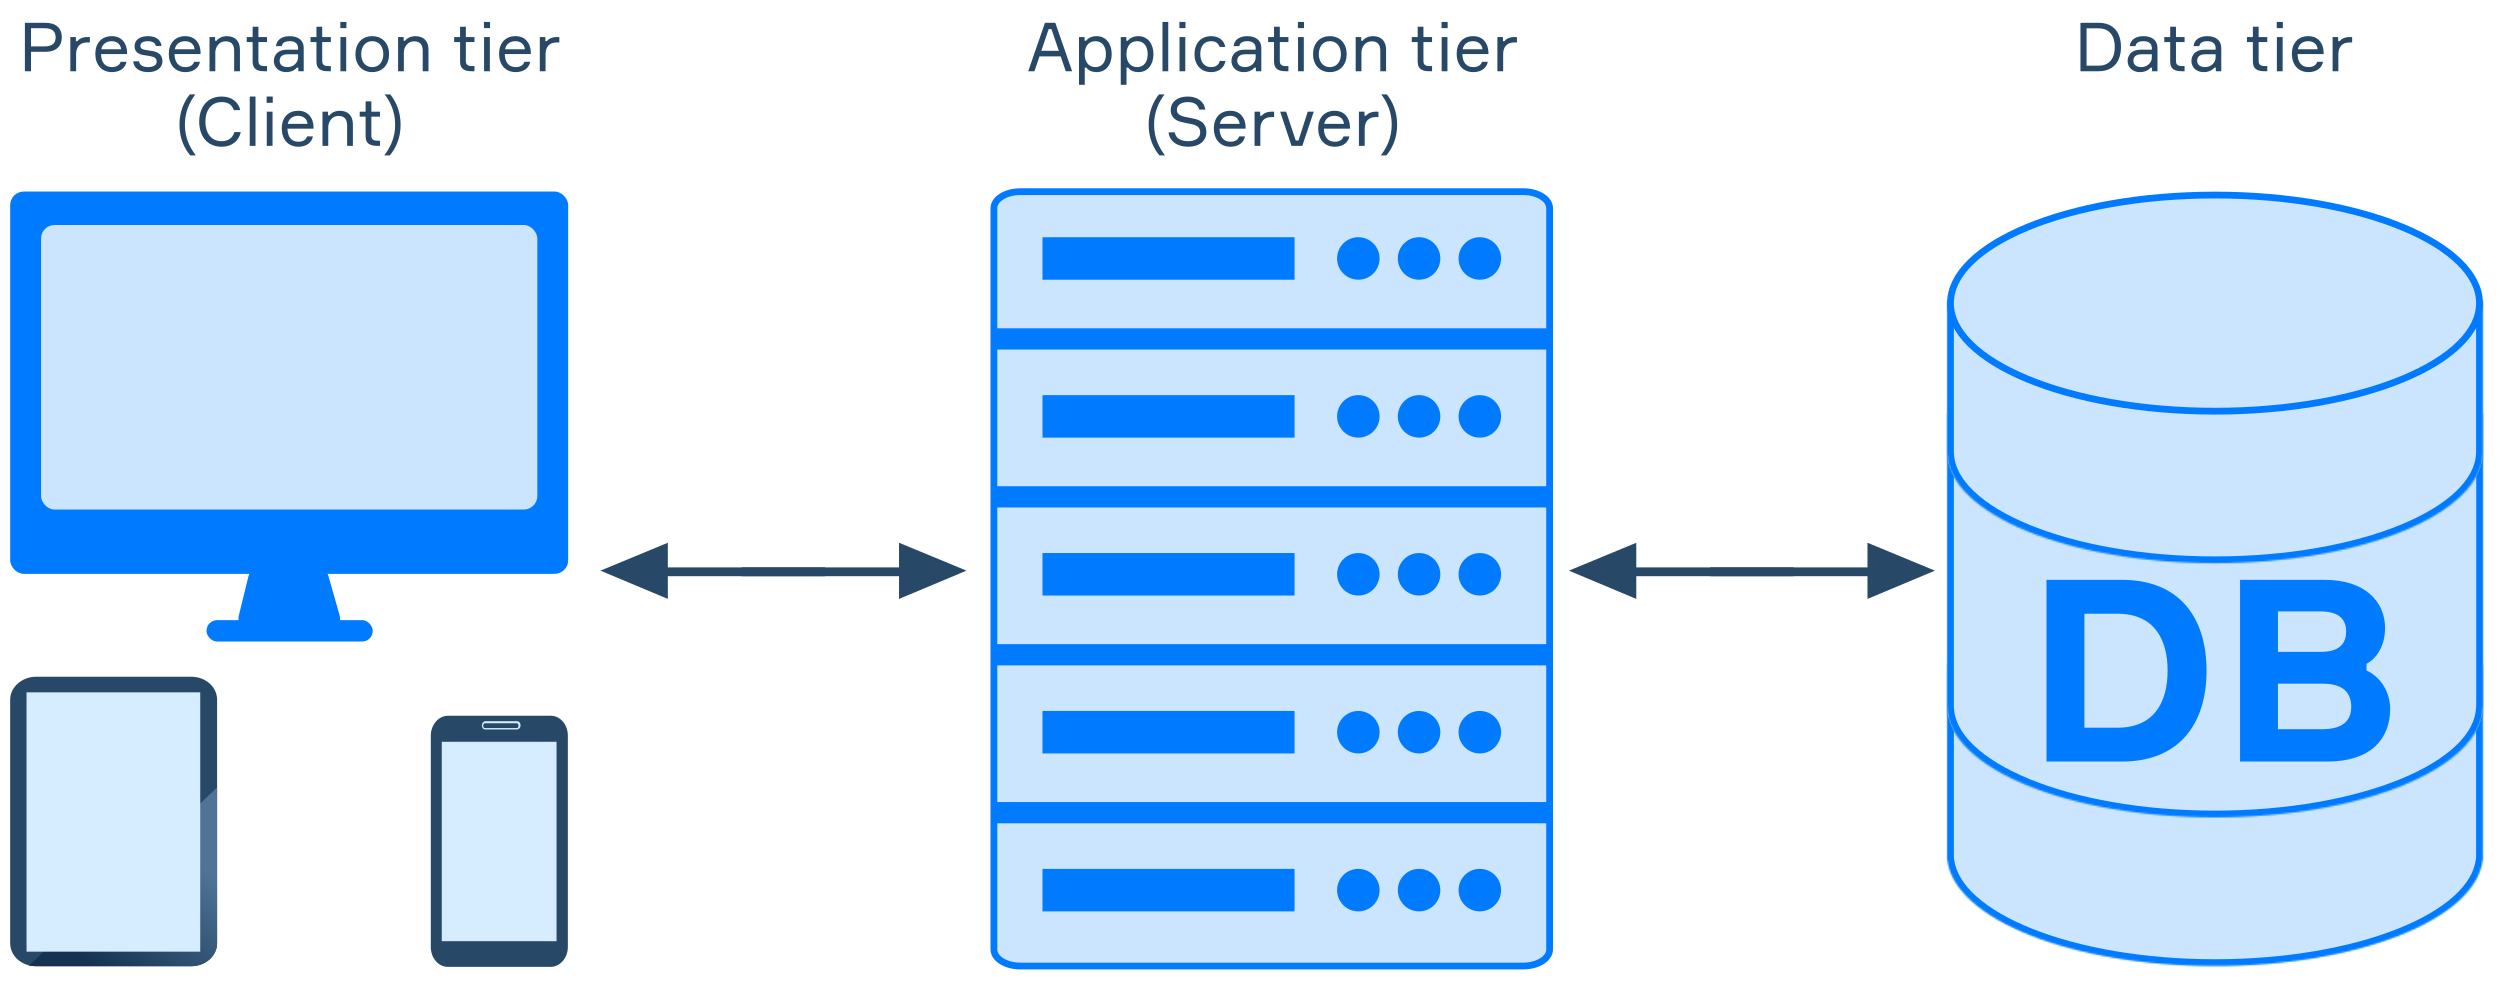 <svg width="1474" height="579" viewBox="0 0 1474 579" fill="none" xmlns="http://www.w3.org/2000/svg">
<rect x="0" y="0" width="1474" height="579" fill="#333333" stroke="none"/>
<g clip-path="url(#clip0_2206_225)">
<rect width="1474" height="579" fill="white"/>
<path d="M898.046 569.574H601.613C592.962 569.574 586 565.204 586 559.775V122.799C586 117.37 592.962 113 601.613 113H898.046C906.696 113 913.659 117.37 913.659 122.799V559.775C913.659 565.204 906.696 569.574 898.046 569.574Z" fill="#CCE5FF" stroke="#007BFF" stroke-width="4" stroke-miterlimit="10" stroke-linecap="round" stroke-linejoin="round"/>
<rect x="586" y="193.572" width="327.659" height="12.533" fill="#007BFF"/>
<rect x="586" y="286.676" width="327.659" height="12.533" fill="#007BFF"/>
<rect x="586" y="379.783" width="327.659" height="12.533" fill="#007BFF"/>
<rect x="586" y="472.887" width="327.659" height="12.533" fill="#007BFF"/>
<rect x="614.656" y="139.857" width="148.61" height="25.067" fill="#007BFF"/>
<circle cx="800.877" cy="152.391" r="12.533" fill="#007BFF"/>
<circle cx="836.682" cy="152.391" r="12.533" fill="#007BFF"/>
<circle cx="872.502" cy="152.391" r="12.533" fill="#007BFF"/>
<rect x="614.656" y="232.961" width="148.61" height="25.067" fill="#007BFF"/>
<circle cx="800.877" cy="245.494" r="12.533" fill="#007BFF"/>
<circle cx="836.682" cy="245.494" r="12.533" fill="#007BFF"/>
<circle cx="872.502" cy="245.494" r="12.533" fill="#007BFF"/>
<rect x="614.656" y="326.066" width="148.61" height="25.067" fill="#007BFF"/>
<circle cx="800.877" cy="338.6" r="12.533" fill="#007BFF"/>
<circle cx="836.682" cy="338.6" r="12.533" fill="#007BFF"/>
<circle cx="872.502" cy="338.6" r="12.533" fill="#007BFF"/>
<rect x="614.656" y="419.17" width="148.61" height="25.067" fill="#007BFF"/>
<circle cx="800.877" cy="431.703" r="12.533" fill="#007BFF"/>
<circle cx="836.682" cy="431.703" r="12.533" fill="#007BFF"/>
<circle cx="872.502" cy="431.703" r="12.533" fill="#007BFF"/>
<rect x="614.656" y="512.281" width="148.61" height="25.067" fill="#007BFF"/>
<circle cx="800.877" cy="524.815" r="12.533" fill="#007BFF"/>
<circle cx="836.682" cy="524.815" r="12.533" fill="#007BFF"/>
<circle cx="872.502" cy="524.815" r="12.533" fill="#007BFF"/>
<mask id="path-26-inside-1_2206_225" fill="white">
<path fill-rule="evenodd" clip-rule="evenodd" d="M1463.91 392.014H1148V503.85V507.309H1148.22C1152.54 541.997 1221.51 569.569 1305.96 569.569C1390.4 569.569 1459.37 541.997 1463.7 507.309H1463.91V503.85V392.014Z"/>
</mask>
<path fill-rule="evenodd" clip-rule="evenodd" d="M1463.91 392.014H1148V503.85V507.309H1148.22C1152.54 541.997 1221.51 569.569 1305.96 569.569C1390.4 569.569 1459.37 541.997 1463.7 507.309H1463.91V503.85V392.014Z" fill="#CCE5FF"/>
<path d="M1148 392.014V388.014H1144V392.014H1148ZM1463.91 392.014H1467.91V388.014H1463.91V392.014ZM1148 507.309H1144V511.309H1148V507.309ZM1148.22 507.309L1152.18 506.815L1151.75 503.309H1148.22V507.309ZM1463.7 507.309V503.309H1460.16L1459.73 506.815L1463.7 507.309ZM1463.91 507.309V511.309H1467.91V507.309H1463.91ZM1148 396.014H1463.91V388.014H1148V396.014ZM1152 503.85V392.014H1144V503.85H1152ZM1152 507.309V503.85H1144V507.309H1152ZM1148.22 503.309H1148V511.309H1148.22V503.309ZM1305.96 565.569C1264.12 565.569 1226.28 558.733 1198.51 547.728C1184.62 542.224 1173.41 535.739 1165.47 528.682C1157.52 521.618 1153.11 514.211 1152.18 506.815L1144.25 507.804C1145.49 517.751 1151.31 526.798 1160.15 534.66C1169 542.529 1181.12 549.441 1195.57 555.166C1224.47 566.619 1263.34 573.569 1305.96 573.569V565.569ZM1459.73 506.815C1458.8 514.211 1454.39 521.618 1446.44 528.682C1438.5 535.739 1427.29 542.224 1413.4 547.728C1385.63 558.733 1347.79 565.569 1305.96 565.569V573.569C1348.57 573.569 1387.44 566.619 1416.35 555.166C1430.79 549.441 1442.91 542.529 1451.76 534.66C1460.6 526.798 1466.42 517.751 1467.66 507.804L1459.73 506.815ZM1463.91 503.309H1463.7V511.309H1463.91V503.309ZM1459.91 503.85V507.309H1467.91V503.85H1459.91ZM1459.91 392.014V503.85H1467.91V392.014H1459.91Z" fill="#007BFF" mask="url(#path-26-inside-1_2206_225)"/>
<path d="M1461.91 393.17C1461.91 401.546 1457.84 409.707 1450.09 417.325C1442.34 424.949 1431.03 431.907 1416.88 437.793C1388.59 449.562 1349.38 456.888 1305.96 456.888C1262.53 456.888 1223.32 449.562 1195.03 437.793C1180.88 431.907 1169.57 424.949 1161.82 417.325C1154.07 409.707 1150 401.546 1150 393.17C1150 384.794 1154.07 376.632 1161.82 369.015C1169.57 361.391 1180.88 354.432 1195.03 348.546C1223.32 336.777 1262.53 329.451 1305.96 329.451C1349.38 329.451 1388.59 336.777 1416.88 348.546C1431.03 354.432 1442.34 361.391 1450.09 369.015C1457.84 376.632 1461.91 384.794 1461.91 393.17Z" fill="#CCE5FF" stroke="#007BFF" stroke-width="4"/>
<mask id="path-29-inside-2_2206_225" fill="white">
<path fill-rule="evenodd" clip-rule="evenodd" d="M1464 244H1148V416.231V417H1148.01C1149 452.941 1219.34 481.949 1305.96 481.949C1392.57 481.949 1462.91 452.941 1463.9 417H1464V244Z"/>
</mask>
<path fill-rule="evenodd" clip-rule="evenodd" d="M1464 244H1148V416.231V417H1148.01C1149 452.941 1219.34 481.949 1305.96 481.949C1392.57 481.949 1462.91 452.941 1463.9 417H1464V244Z" fill="#CCE5FF"/>
<path d="M1148 244V240H1144V244H1148ZM1464 244H1468V240H1464V244ZM1148 417H1144V421H1148V417ZM1148.01 417L1152.01 416.89L1151.9 413H1148.01V417ZM1463.9 417V413H1460.01L1459.9 416.89L1463.9 417ZM1464 417V421H1468V417H1464ZM1148 248H1464V240H1148V248ZM1152 416.231V244H1144V416.231H1152ZM1152 417V416.231H1144V417H1152ZM1148.01 413H1148V421H1148.01V413ZM1305.96 477.949C1263.04 477.949 1224.34 470.756 1196.39 459.253C1182.41 453.499 1171.31 446.741 1163.7 439.427C1156.1 432.121 1152.22 424.502 1152.01 416.89L1144.01 417.11C1144.3 427.468 1149.58 436.953 1158.15 445.195C1166.72 453.428 1178.8 460.661 1193.35 466.651C1222.47 478.638 1262.25 485.949 1305.96 485.949V477.949ZM1459.9 416.89C1459.69 424.502 1455.81 432.121 1448.21 439.427C1440.6 446.741 1429.5 453.499 1415.52 459.253C1387.57 470.756 1348.87 477.949 1305.96 477.949V485.949C1349.66 485.949 1389.44 478.638 1418.56 466.651C1433.11 460.661 1445.19 453.428 1453.76 445.195C1462.33 436.953 1467.61 427.468 1467.9 417.11L1459.9 416.89ZM1464 413H1463.9V421H1464V413ZM1460 244V417H1468V244H1460Z" fill="#007BFF" mask="url(#path-29-inside-2_2206_225)"/>
<path d="M1461.91 243.285C1461.91 251.661 1457.84 259.822 1450.09 267.44C1442.34 275.064 1431.03 282.022 1416.88 287.908C1388.59 299.677 1349.38 307.003 1305.96 307.003C1262.53 307.003 1223.32 299.677 1195.03 287.908C1180.88 282.022 1169.57 275.064 1161.82 267.44C1154.07 259.822 1150 251.661 1150 243.285C1150 234.909 1154.07 226.748 1161.82 219.13C1169.57 211.506 1180.88 204.548 1195.03 198.661C1223.32 186.893 1262.53 179.566 1305.96 179.566C1349.38 179.566 1388.59 186.893 1416.88 198.661C1431.03 204.548 1442.34 211.506 1450.09 219.13C1457.84 226.748 1461.91 234.909 1461.91 243.285Z" fill="#CCE5FF" stroke="#007BFF" stroke-width="4"/>
<mask id="path-32-inside-3_2206_225" fill="white">
<path fill-rule="evenodd" clip-rule="evenodd" d="M1463.91 177.562H1148V266.34V267.493H1148.02C1149.5 303.257 1219.64 332.059 1305.96 332.059C1392.27 332.059 1462.41 303.257 1463.89 267.493H1463.91V266.34V177.562Z"/>
</mask>
<path fill-rule="evenodd" clip-rule="evenodd" d="M1463.91 177.562H1148V266.34V267.493H1148.02C1149.5 303.257 1219.64 332.059 1305.96 332.059C1392.27 332.059 1462.41 303.257 1463.89 267.493H1463.91V266.34V177.562Z" fill="#CCE5FF"/>
<path d="M1148 177.562V173.562H1144V177.562H1148ZM1463.91 177.562H1467.91V173.562H1463.91V177.562ZM1148 267.493H1144V271.493H1148V267.493ZM1148.02 267.493L1152.02 267.328L1151.86 263.493H1148.02V267.493ZM1463.89 267.493V263.493H1460.05L1459.89 267.328L1463.89 267.493ZM1463.91 267.493V271.493H1467.91V267.493H1463.91ZM1148 181.562H1463.91V173.562H1148V181.562ZM1152 266.34V177.562H1144V266.34H1152ZM1152 267.493V266.34H1144V267.493H1152ZM1148.02 263.493H1148V271.493H1148.02V263.493ZM1305.96 328.059C1263.19 328.059 1224.62 320.916 1196.69 309.485C1182.72 303.767 1171.6 297.048 1163.94 289.77C1156.29 282.498 1152.33 274.908 1152.02 267.328L1144.03 267.658C1144.45 277.96 1149.82 287.382 1158.43 295.568C1167.04 303.75 1179.12 310.937 1193.66 316.889C1222.76 328.8 1262.41 336.059 1305.96 336.059V328.059ZM1459.89 267.328C1459.58 274.908 1455.62 282.498 1447.97 289.77C1440.31 297.048 1429.19 303.767 1415.22 309.485C1387.29 320.916 1348.72 328.059 1305.96 328.059V336.059C1349.5 336.059 1389.15 328.8 1418.25 316.889C1432.79 310.937 1444.87 303.75 1453.48 295.568C1462.09 287.382 1467.46 277.96 1467.88 267.658L1459.89 267.328ZM1463.91 263.493H1463.89V271.493H1463.91V263.493ZM1459.91 266.34V267.493H1467.91V266.34H1459.91ZM1459.91 177.562V266.34H1467.91V177.562H1459.91Z" fill="#007BFF" mask="url(#path-32-inside-3_2206_225)"/>
<path d="M1461.91 178.719C1461.91 187.095 1457.84 195.256 1450.09 202.873C1442.34 210.498 1431.03 217.456 1416.88 223.342C1388.59 235.111 1349.38 242.437 1305.96 242.437C1262.53 242.437 1223.32 235.111 1195.03 223.342C1180.88 217.456 1169.57 210.498 1161.82 202.873C1154.07 195.256 1150 187.095 1150 178.719C1150 170.342 1154.07 162.181 1161.82 154.564C1169.57 146.939 1180.88 139.981 1195.03 134.095C1223.32 122.326 1262.53 115 1305.96 115C1349.38 115 1388.59 122.326 1416.88 134.095C1431.03 139.981 1442.34 146.939 1450.09 154.564C1457.84 162.181 1461.91 170.342 1461.91 178.719Z" fill="#CCE5FF" stroke="#007BFF" stroke-width="4"/>
<path d="M128 556.155C128 563.616 120.985 569.678 112.75 569.678L21.249 569.678C12.709 569.678 5.998 563.616 5.998 556.155L5.998 412.524C5.998 405.062 13.014 399 21.249 399L112.75 399C121.29 399 128 405.062 128 412.524L128 556.155Z" fill="#274867"/>
<path d="M21.249 569.675L112.75 569.675C121.29 569.675 128 563.612 128 556.151L128 464.283L16.979 569.442C18.504 569.442 19.724 569.675 21.249 569.675Z" fill="url(#paint0_linear_2206_225)"/>
<path d="M118.055 561.094L118.055 408.211L15.641 408.211L15.641 561.094L118.055 561.094Z" fill="#D5EDFF"/>
<path d="M334.805 558.358C334.805 564.822 330.158 570.075 324.704 570.075H264.101C258.444 570.075 254 564.822 254 558.358V433.717C254 427.252 258.646 422 264.101 422H324.704C330.36 422 334.805 427.252 334.805 433.717V558.358Z" fill="#274867"/>
<path d="M328.143 437.352H260.469V554.922H328.143V437.352Z" fill="#D5EDFF"/>
<path d="M306.527 427.656C306.527 428.666 305.719 429.474 304.911 429.474H286.124C285.316 429.474 284.508 428.666 284.508 427.656C284.508 426.646 285.316 425.838 286.124 425.838H304.911C305.719 425.838 306.527 426.646 306.527 427.656Z" fill="#274867"/>
<path d="M304.901 430.079H286.114C284.902 430.079 284.094 429.069 284.094 427.655C284.094 426.443 285.104 425.23 286.114 425.23H304.901C306.113 425.23 306.921 426.241 306.921 427.655C306.921 429.069 305.911 430.079 304.901 430.079ZM285.912 426.443C285.306 426.443 284.902 427.049 284.902 427.857C284.902 428.665 285.306 429.271 285.912 429.271H304.699C305.305 429.271 305.709 428.665 305.709 427.857C305.709 427.049 305.305 426.443 304.699 426.443H285.912Z" fill="#D5EDFF"/>
<rect x="6" y="112.936" width="329" height="225.398" rx="8" fill="#007BFF"/>
<path d="M146.446 339.901C147.323 336.322 150.531 333.805 154.216 333.805H185.939C189.51 333.805 192.649 336.172 193.631 339.606L200.18 362.52C201.64 367.631 197.803 372.719 192.488 372.719H148.603C143.414 372.719 139.598 367.855 140.832 362.815L146.446 339.901Z" fill="#007BFF"/>
<rect x="24.195" y="132.646" width="292.613" height="167.785" rx="8" fill="#CCE5FF"/>
<rect x="121.734" y="365.625" width="98.043" height="12.634" rx="6.317" fill="#007BFF"/>
<path d="M14.679 13.44V42H18.279V30.56H26.759C32.999 30.56 36.439 27.36 36.439 21.96C36.439 16.64 32.999 13.44 26.759 13.44H14.679ZM18.279 27.36V16.64H26.159C31.039 16.64 32.799 18.68 32.799 22C32.799 25.32 31.039 27.36 26.159 27.36H18.279ZM52.987 21.84H51.468C48.547 21.84 46.627 23 45.627 24.24H44.748V21.84H41.468V42H44.867V31.92C44.867 27.48 47.307 25.04 51.307 25.04H52.987V21.84ZM74.924 30.72C74.804 25.76 71.924 21.32 65.924 21.32C59.804 21.32 56.204 25.52 56.204 31.72C56.204 37.92 59.724 42.52 66.004 42.52C71.004 42.52 73.924 39.88 74.564 36.44H71.124C70.524 38.36 68.844 39.56 66.004 39.56C61.844 39.56 59.684 36.68 59.564 31.88H74.924V30.72ZM65.844 24.28C69.244 24.28 71.204 26.48 71.404 29.04H59.764C60.204 26.48 62.204 24.28 65.844 24.28ZM85.817 29.44C83.778 29.12 82.778 28.52 82.778 26.96C82.778 25.24 84.537 24.28 87.138 24.28C89.657 24.28 91.578 25.16 91.858 27.08H95.257C94.817 23.56 92.058 21.32 87.297 21.32C81.858 21.32 79.338 23.92 79.338 27.28C79.338 30.32 81.297 31.84 84.177 32.36L88.698 33.12C91.257 33.56 92.377 34.52 92.377 36.28C92.377 38.48 90.377 39.56 87.338 39.56C84.297 39.56 82.297 38.44 81.978 36.16H78.537C78.978 40 81.778 42.52 87.498 42.52C92.938 42.52 95.778 39.52 95.778 36.2C95.778 32.52 93.537 30.72 90.017 30.12L87.737 29.76L85.817 29.44ZM118.244 30.72C118.124 25.76 115.244 21.32 109.244 21.32C103.124 21.32 99.524 25.52 99.524 31.72C99.524 37.92 103.044 42.52 109.324 42.52C114.324 42.52 117.244 39.88 117.884 36.44H114.444C113.844 38.36 112.164 39.56 109.324 39.56C105.164 39.56 103.004 36.68 102.884 31.88H118.244V30.72ZM109.164 24.28C112.564 24.28 114.524 26.48 114.724 29.04H103.084C103.524 26.48 105.524 24.28 109.164 24.28ZM141.458 42V29.2C141.458 24.36 138.738 21.32 133.778 21.32C131.058 21.32 128.818 22.44 127.698 24H126.818V21.84H123.538V42H126.938V31.08C126.938 27.52 129.338 24.36 132.938 24.36C136.338 24.36 138.058 26.2 138.058 29.92V42H141.458ZM152.358 21.84V15.76H148.958V21.84H145.478V24.8H148.958V36.36C148.958 40.64 151.518 42 155.878 42H157.438V38.96H155.958C153.238 38.96 152.358 37.92 152.358 35.88V24.8H157.438V21.84H152.358ZM175.87 42H179.07V28.28C179.07 23.76 175.83 21.32 170.75 21.32C166.23 21.32 163.03 23.48 162.75 27.2H166.15C166.31 25.44 167.83 24.28 170.83 24.28C174.35 24.28 175.75 26.04 175.75 28.48V29.28H169.19C163.59 29.28 161.47 32.72 161.47 35.96C161.47 39.4 164.07 42.52 168.71 42.52C171.59 42.52 173.75 41.44 174.99 39.88H175.87V42ZM169.55 39.56C166.55 39.56 164.87 38.12 164.87 35.84C164.87 33.44 166.39 32 169.71 32H175.75V33.84C175.75 37.04 172.91 39.56 169.55 39.56ZM189.976 21.84V15.76H186.576V21.84H183.096V24.8H186.576V36.36C186.576 40.64 189.136 42 193.496 42H195.056V38.96H193.576C190.856 38.96 189.976 37.92 189.976 35.88V24.8H195.056V21.84H189.976ZM204.247 16.6V12.92H200.647V16.6H204.247ZM204.127 21.84H200.727V42H204.127V21.84ZM219.483 21.32C213.163 21.32 209.563 25.96 209.563 31.92C209.563 37.88 213.163 42.52 219.483 42.52C225.763 42.52 229.403 37.88 229.403 31.92C229.403 25.96 225.763 21.32 219.483 21.32ZM219.483 39.56C215.003 39.56 212.963 35.88 212.963 31.92C212.963 27.96 215.003 24.28 219.483 24.28C223.923 24.28 226.003 27.96 226.003 31.92C226.003 35.88 223.923 39.56 219.483 39.56ZM252.63 42V29.2C252.63 24.36 249.91 21.32 244.95 21.32C242.23 21.32 239.99 22.44 238.87 24H237.99V21.84H234.71V42H238.11V31.08C238.11 27.52 240.51 24.36 244.11 24.36C247.51 24.36 249.23 26.2 249.23 29.92V42H252.63ZM274.663 21.84V15.76H271.263V21.84H267.783V24.8H271.263V36.36C271.263 40.64 273.823 42 278.183 42H279.743V38.96H278.263C275.543 38.96 274.663 37.92 274.663 35.88V24.8H279.743V21.84H274.663ZM288.935 16.6V12.92H285.335V16.6H288.935ZM288.815 21.84H285.415V42H288.815V21.84ZM312.971 30.72C312.851 25.76 309.971 21.32 303.971 21.32C297.851 21.32 294.251 25.52 294.251 31.72C294.251 37.92 297.771 42.52 304.051 42.52C309.051 42.52 311.971 39.88 312.611 36.44H309.171C308.571 38.36 306.891 39.56 304.051 39.56C299.891 39.56 297.731 36.68 297.611 31.88H312.971V30.72ZM303.891 24.28C307.291 24.28 309.251 26.48 309.451 29.04H297.811C298.251 26.48 300.251 24.28 303.891 24.28ZM329.784 21.84H328.264C325.344 21.84 323.424 23 322.424 24.24H321.544V21.84H318.264V42H321.664V31.92C321.664 27.48 324.104 25.04 328.104 25.04H329.784V21.84ZM109.011 73.52C109.011 65.6 111.971 60 115.171 55.64H111.891C108.611 59.8 105.811 65.64 105.811 73.52C105.811 81.48 108.691 87.52 112.171 91.64H115.451C112.171 87.28 109.011 81.56 109.011 73.52ZM138.178 77.88C137.258 81.2 134.658 83.24 130.658 83.24C124.018 83.24 121.098 77.8 121.098 71.72C121.098 65.68 124.058 60.2 130.698 60.2C134.658 60.2 136.778 61.88 137.858 64.92H141.658C140.498 60 136.498 56.92 130.698 56.92C122.218 56.92 117.458 63.24 117.458 71.72C117.458 80.2 122.138 86.52 130.658 86.52C136.938 86.52 140.818 82.96 141.978 77.88H138.178ZM147.249 56.92V86H150.649V56.92H147.249ZM160.81 60.6V56.92H157.21V60.6H160.81ZM160.69 65.84H157.29V86H160.69V65.84ZM184.846 74.72C184.726 69.76 181.846 65.32 175.846 65.32C169.726 65.32 166.126 69.52 166.126 75.72C166.126 81.92 169.646 86.52 175.926 86.52C180.926 86.52 183.846 83.88 184.486 80.44H181.046C180.446 82.36 178.766 83.56 175.926 83.56C171.766 83.56 169.606 80.68 169.486 75.88H184.846V74.72ZM175.766 68.28C179.166 68.28 181.126 70.48 181.326 73.04H169.686C170.126 70.48 172.126 68.28 175.766 68.28ZM208.059 86V73.2C208.059 68.36 205.339 65.32 200.379 65.32C197.659 65.32 195.419 66.44 194.299 68H193.419V65.84H190.139V86H193.539V75.08C193.539 71.52 195.939 68.36 199.539 68.36C202.939 68.36 204.659 70.2 204.659 73.92V86H208.059ZM218.96 65.84V59.76H215.56V65.84H212.08V68.8H215.56V80.36C215.56 84.64 218.12 86 222.48 86H224.04V82.96H222.56C219.84 82.96 218.96 81.92 218.96 79.88V68.8H224.04V65.84H218.96ZM232.992 73.52C232.992 81.56 229.832 87.28 226.552 91.64H229.832C233.312 87.52 236.192 81.48 236.192 73.52C236.192 65.64 233.392 59.8 230.112 55.64H226.832C230.032 60 232.992 65.6 232.992 73.52Z" fill="#274867"/>
<path d="M628.361 42H632.121L622.201 13.44H616.121L606.241 42H609.921L612.881 33.24H625.401L628.361 42ZM618.321 17.12H619.921L624.281 29.96H613.961L618.321 17.12ZM645.862 24.28C649.902 24.28 652.062 27.44 652.062 31.92C652.062 36.4 649.902 39.56 645.862 39.56C641.382 39.56 639.542 35.88 639.542 31.92C639.542 27.96 641.382 24.28 645.862 24.28ZM636.182 21.84V50H639.582V39.84H640.462C641.542 41.28 643.422 42.52 646.622 42.52C652.182 42.52 655.462 38 655.462 31.92C655.462 25.96 652.182 21.32 646.622 21.32C643.422 21.32 641.462 22.6 640.342 24H639.462V21.84H636.182ZM670.472 24.28C674.512 24.28 676.672 27.44 676.672 31.92C676.672 36.4 674.512 39.56 670.472 39.56C665.992 39.56 664.152 35.88 664.152 31.92C664.152 27.96 665.992 24.28 670.472 24.28ZM660.792 21.84V50H664.192V39.84H665.072C666.152 41.28 668.032 42.52 671.232 42.52C676.792 42.52 680.072 38 680.072 31.92C680.072 25.96 676.792 21.32 671.232 21.32C668.032 21.32 666.072 22.6 664.952 24H664.072V21.84H660.792ZM685.401 12.92V42H688.801V12.92H685.401ZM698.962 16.6V12.92H695.362V16.6H698.962ZM698.842 21.84H695.442V42H698.842V21.84ZM719.158 35.92C718.638 38.16 716.958 39.56 714.078 39.56C709.558 39.56 707.678 35.88 707.678 31.84C707.678 27.84 709.518 24.28 714.078 24.28C716.838 24.28 718.398 25.64 719.038 27.68H722.438C721.758 23.96 718.878 21.32 714.078 21.32C707.798 21.32 704.278 25.84 704.278 31.92C704.278 37.88 707.798 42.52 714.078 42.52C718.758 42.52 721.798 39.88 722.558 35.92H719.158ZM740.468 42H743.668V28.28C743.668 23.76 740.428 21.32 735.348 21.32C730.828 21.32 727.628 23.48 727.348 27.2H730.748C730.908 25.44 732.428 24.28 735.428 24.28C738.948 24.28 740.348 26.04 740.348 28.48V29.28H733.788C728.188 29.28 726.068 32.72 726.068 35.96C726.068 39.4 728.668 42.52 733.308 42.52C736.188 42.52 738.348 41.44 739.588 39.88H740.468V42ZM734.148 39.56C731.148 39.56 729.468 38.12 729.468 35.84C729.468 33.44 730.988 32 734.308 32H740.348V33.84C740.348 37.04 737.508 39.56 734.148 39.56ZM754.573 21.84V15.76H751.173V21.84H747.693V24.8H751.173V36.36C751.173 40.64 753.733 42 758.093 42H759.653V38.96H758.173C755.453 38.96 754.573 37.92 754.573 35.88V24.8H759.653V21.84H754.573ZM768.845 16.6V12.92H765.245V16.6H768.845ZM768.725 21.84H765.325V42H768.725V21.84ZM784.081 21.32C777.761 21.32 774.161 25.96 774.161 31.92C774.161 37.88 777.761 42.52 784.081 42.52C790.361 42.52 794.001 37.88 794.001 31.92C794.001 25.96 790.361 21.32 784.081 21.32ZM784.081 39.56C779.601 39.56 777.561 35.88 777.561 31.92C777.561 27.96 779.601 24.28 784.081 24.28C788.521 24.28 790.601 27.96 790.601 31.92C790.601 35.88 788.521 39.56 784.081 39.56ZM817.227 42V29.2C817.227 24.36 814.507 21.32 809.547 21.32C806.827 21.32 804.587 22.44 803.467 24H802.587V21.84H799.307V42H802.707V31.08C802.707 27.52 805.107 24.36 808.707 24.36C812.107 24.36 813.827 26.2 813.827 29.92V42H817.227ZM839.261 21.84V15.76H835.861V21.84H832.381V24.8H835.861V36.36C835.861 40.64 838.421 42 842.781 42H844.341V38.96H842.861C840.141 38.96 839.261 37.92 839.261 35.88V24.8H844.341V21.84H839.261ZM853.532 16.6V12.92H849.932V16.6H853.532ZM853.412 21.84H850.012V42H853.412V21.84ZM877.569 30.72C877.449 25.76 874.569 21.32 868.569 21.32C862.449 21.32 858.849 25.52 858.849 31.72C858.849 37.92 862.369 42.52 868.649 42.52C873.649 42.52 876.569 39.88 877.209 36.44H873.769C873.169 38.36 871.489 39.56 868.649 39.56C864.489 39.56 862.329 36.68 862.209 31.88H877.569V30.72ZM868.489 24.28C871.889 24.28 873.849 26.48 874.049 29.04H862.409C862.849 26.48 864.849 24.28 868.489 24.28ZM894.382 21.84H892.862C889.942 21.84 888.022 23 887.022 24.24H886.142V21.84H882.862V42H886.262V31.92C886.262 27.48 888.702 25.04 892.702 25.04H894.382V21.84ZM680.444 73.52C680.444 65.6 683.404 60 686.604 55.64H683.324C680.044 59.8 677.244 65.64 677.244 73.52C677.244 81.48 680.124 87.52 683.604 91.64H686.884C683.604 87.28 680.444 81.56 680.444 73.52ZM698.722 68.92C696.322 68.4 693.882 67.52 693.882 64.76C693.882 61.76 696.762 60.2 700.202 60.2C704.362 60.2 706.322 61.76 707.002 64.64H710.642C710.002 60.04 706.202 56.92 700.282 56.92C693.842 56.92 690.242 60.4 690.242 64.84C690.242 69 693.002 71.24 697.162 72.08C698.562 72.4 701.362 72.92 702.802 73.24C705.602 73.88 707.642 75.04 707.642 78.12C707.642 81.4 704.602 83.24 700.642 83.24C696.722 83.24 693.282 81.92 692.642 78.04H689.002C689.442 83 693.802 86.52 700.482 86.52C707.722 86.52 711.282 82.52 711.282 78.04C711.282 73.16 708.402 70.96 704.122 70C702.642 69.68 699.962 69.12 698.722 68.92ZM734.405 74.72C734.285 69.76 731.405 65.32 725.405 65.32C719.285 65.32 715.685 69.52 715.685 75.72C715.685 81.92 719.205 86.52 725.485 86.52C730.485 86.52 733.405 83.88 734.045 80.44H730.605C730.005 82.36 728.325 83.56 725.485 83.56C721.325 83.56 719.165 80.68 719.045 75.88H734.405V74.72ZM725.325 68.28C728.725 68.28 730.685 70.48 730.885 73.04H719.245C719.685 70.48 721.685 68.28 725.325 68.28ZM751.218 65.84H749.698C746.778 65.84 744.858 67 743.858 68.24H742.978V65.84H739.698V86H743.098V75.92C743.098 71.48 745.538 69.04 749.538 69.04H751.218V65.84ZM761.478 86H767.838L774.598 65.84H771.038L765.598 82.8H763.958L758.318 65.84H754.798L761.478 86ZM795.928 74.72C795.808 69.76 792.928 65.32 786.928 65.32C780.808 65.32 777.208 69.52 777.208 75.72C777.208 81.92 780.728 86.52 787.008 86.52C792.008 86.52 794.928 83.88 795.568 80.44H792.128C791.528 82.36 789.848 83.56 787.008 83.56C782.848 83.56 780.688 80.68 780.568 75.88H795.928V74.72ZM786.848 68.28C790.248 68.28 792.208 70.48 792.408 73.04H780.768C781.208 70.48 783.208 68.28 786.848 68.28ZM812.741 65.84H811.221C808.301 65.84 806.381 67 805.381 68.24H804.501V65.84H801.221V86H804.621V75.92C804.621 71.48 807.061 69.04 811.061 69.04H812.741V65.84ZM820.558 73.52C820.558 81.56 817.398 87.28 814.118 91.64H817.398C820.878 87.52 823.758 81.48 823.758 73.52C823.758 65.64 820.958 59.8 817.678 55.64H814.398C817.598 60 820.558 65.6 820.558 73.52Z" fill="#274867"/>
<path d="M1206.62 341.9V449H1251.32C1284.17 449 1300.97 427.55 1300.97 395.45C1300.97 363.2 1284.17 341.9 1251.32 341.9H1206.62ZM1228.97 429.05V361.85H1248.47C1270.07 361.85 1278.02 376.85 1278.02 395.45C1278.02 414.05 1270.07 429.05 1248.47 429.05H1228.97ZM1395.28 391.4C1402.03 387.8 1406.23 379.85 1406.23 370.25C1406.23 354.95 1394.53 341.9 1370.98 341.9H1320.73V449H1372.33C1397.68 449 1409.23 435.8 1409.23 417.95C1409.23 407.3 1402.93 398.75 1395.28 395.3V391.4ZM1343.08 384.35V360.5H1368.13C1378.18 360.5 1383.28 364.4 1383.28 372.35C1383.28 380.3 1378.33 384.35 1368.28 384.35H1343.08ZM1343.08 429.95V403.1H1369.33C1380.58 403.1 1386.28 407.6 1386.28 416.75C1386.28 425.75 1380.28 429.95 1369.03 429.95H1343.08Z" fill="#007BFF"/>
<path d="M1226.64 13.44V42H1237.32C1246.08 42 1250.52 36.28 1250.52 27.72C1250.52 19.12 1246.08 13.44 1237.32 13.44H1226.64ZM1230.24 38.72V16.72H1237.32C1244.24 16.72 1246.88 21.76 1246.88 27.72C1246.88 33.68 1244.24 38.72 1237.32 38.72H1230.24ZM1268.85 42H1272.05V28.28C1272.05 23.76 1268.81 21.32 1263.73 21.32C1259.21 21.32 1256.01 23.48 1255.73 27.2H1259.13C1259.29 25.44 1260.81 24.28 1263.81 24.28C1267.33 24.28 1268.73 26.04 1268.73 28.48V29.28H1262.17C1256.57 29.28 1254.45 32.72 1254.45 35.96C1254.45 39.4 1257.05 42.52 1261.69 42.52C1264.57 42.52 1266.73 41.44 1267.97 39.88H1268.85V42ZM1262.53 39.56C1259.53 39.56 1257.85 38.12 1257.85 35.84C1257.85 33.44 1259.37 32 1262.69 32H1268.73V33.84C1268.73 37.04 1265.89 39.56 1262.53 39.56ZM1282.95 21.84V15.76H1279.55V21.84H1276.07V24.8H1279.55V36.36C1279.55 40.64 1282.11 42 1286.47 42H1288.03V38.96H1286.55C1283.83 38.96 1282.95 37.92 1282.95 35.88V24.8H1288.03V21.84H1282.95ZM1306.46 42H1309.66V28.28C1309.66 23.76 1306.42 21.32 1301.34 21.32C1296.82 21.32 1293.62 23.48 1293.34 27.2H1296.74C1296.9 25.44 1298.42 24.28 1301.42 24.28C1304.94 24.28 1306.34 26.04 1306.34 28.48V29.28H1299.78C1294.18 29.28 1292.06 32.72 1292.06 35.96C1292.06 39.4 1294.66 42.52 1299.3 42.52C1302.18 42.52 1304.34 41.44 1305.58 39.88H1306.46V42ZM1300.14 39.56C1297.14 39.56 1295.46 38.12 1295.46 35.84C1295.46 33.44 1296.98 32 1300.3 32H1306.34V33.84C1306.34 37.04 1303.5 39.56 1300.14 39.56ZM1331.7 21.84V15.76H1328.3V21.84H1324.82V24.8H1328.3V36.36C1328.3 40.64 1330.86 42 1335.22 42H1336.78V38.96H1335.3C1332.58 38.96 1331.7 37.92 1331.7 35.88V24.8H1336.78V21.84H1331.7ZM1345.97 16.6V12.92H1342.37V16.6H1345.97ZM1345.85 21.84H1342.45V42H1345.85V21.84ZM1370.01 30.72C1369.89 25.76 1367.01 21.32 1361.01 21.32C1354.89 21.32 1351.29 25.52 1351.29 31.72C1351.29 37.92 1354.81 42.52 1361.09 42.52C1366.09 42.52 1369.01 39.88 1369.65 36.44H1366.21C1365.61 38.36 1363.93 39.56 1361.09 39.56C1356.93 39.56 1354.77 36.68 1354.65 31.88H1370.01V30.72ZM1360.93 24.28C1364.33 24.28 1366.29 26.48 1366.49 29.04H1354.85C1355.29 26.48 1357.29 24.28 1360.93 24.28ZM1386.82 21.84H1385.3C1382.38 21.84 1380.46 23 1379.46 24.24H1378.58V21.84H1375.3V42H1378.7V31.92C1378.7 27.48 1381.14 25.04 1385.14 25.04H1386.82V21.84Z" fill="#274867"/>
<path d="M1008.32 337.133L1118.32 337.133" stroke="#274867" stroke-width="5.192"/>
<path d="M1101.06 336.437L1101.06 353.131L1140.82 336.451L1101.06 320L1101.06 336.437Z" fill="#274867"/>
<path d="M1057.5 337.133L947.5 337.133" stroke="#274867" stroke-width="5.192"/>
<path d="M964.757 336.437L964.757 353.131L925 336.451L964.757 320L964.757 336.437Z" fill="#274867"/>
<path d="M437.32 337.133L547.32 337.133" stroke="#274867" stroke-width="5.192"/>
<path d="M530.063 336.437L530.063 353.131L569.82 336.451L530.063 320L530.063 336.437Z" fill="#274867"/>
<path d="M486.5 337.133L376.5 337.133" stroke="#274867" stroke-width="5.192"/>
<path d="M393.757 336.437L393.757 353.131L354 336.451L393.757 320L393.757 336.437Z" fill="#274867"/>
</g>
<defs>
<linearGradient id="paint0_linear_2206_225" x1="125.009" y1="515.606" x2="73.401" y2="583.618" gradientUnits="userSpaceOnUse">
<stop stop-color="#4F7497"/>
<stop offset="1" stop-color="#153350"/>
</linearGradient>
<clipPath id="clip0_2206_225">
<rect width="1474" height="579" fill="white"/>
</clipPath>
</defs>
</svg>
